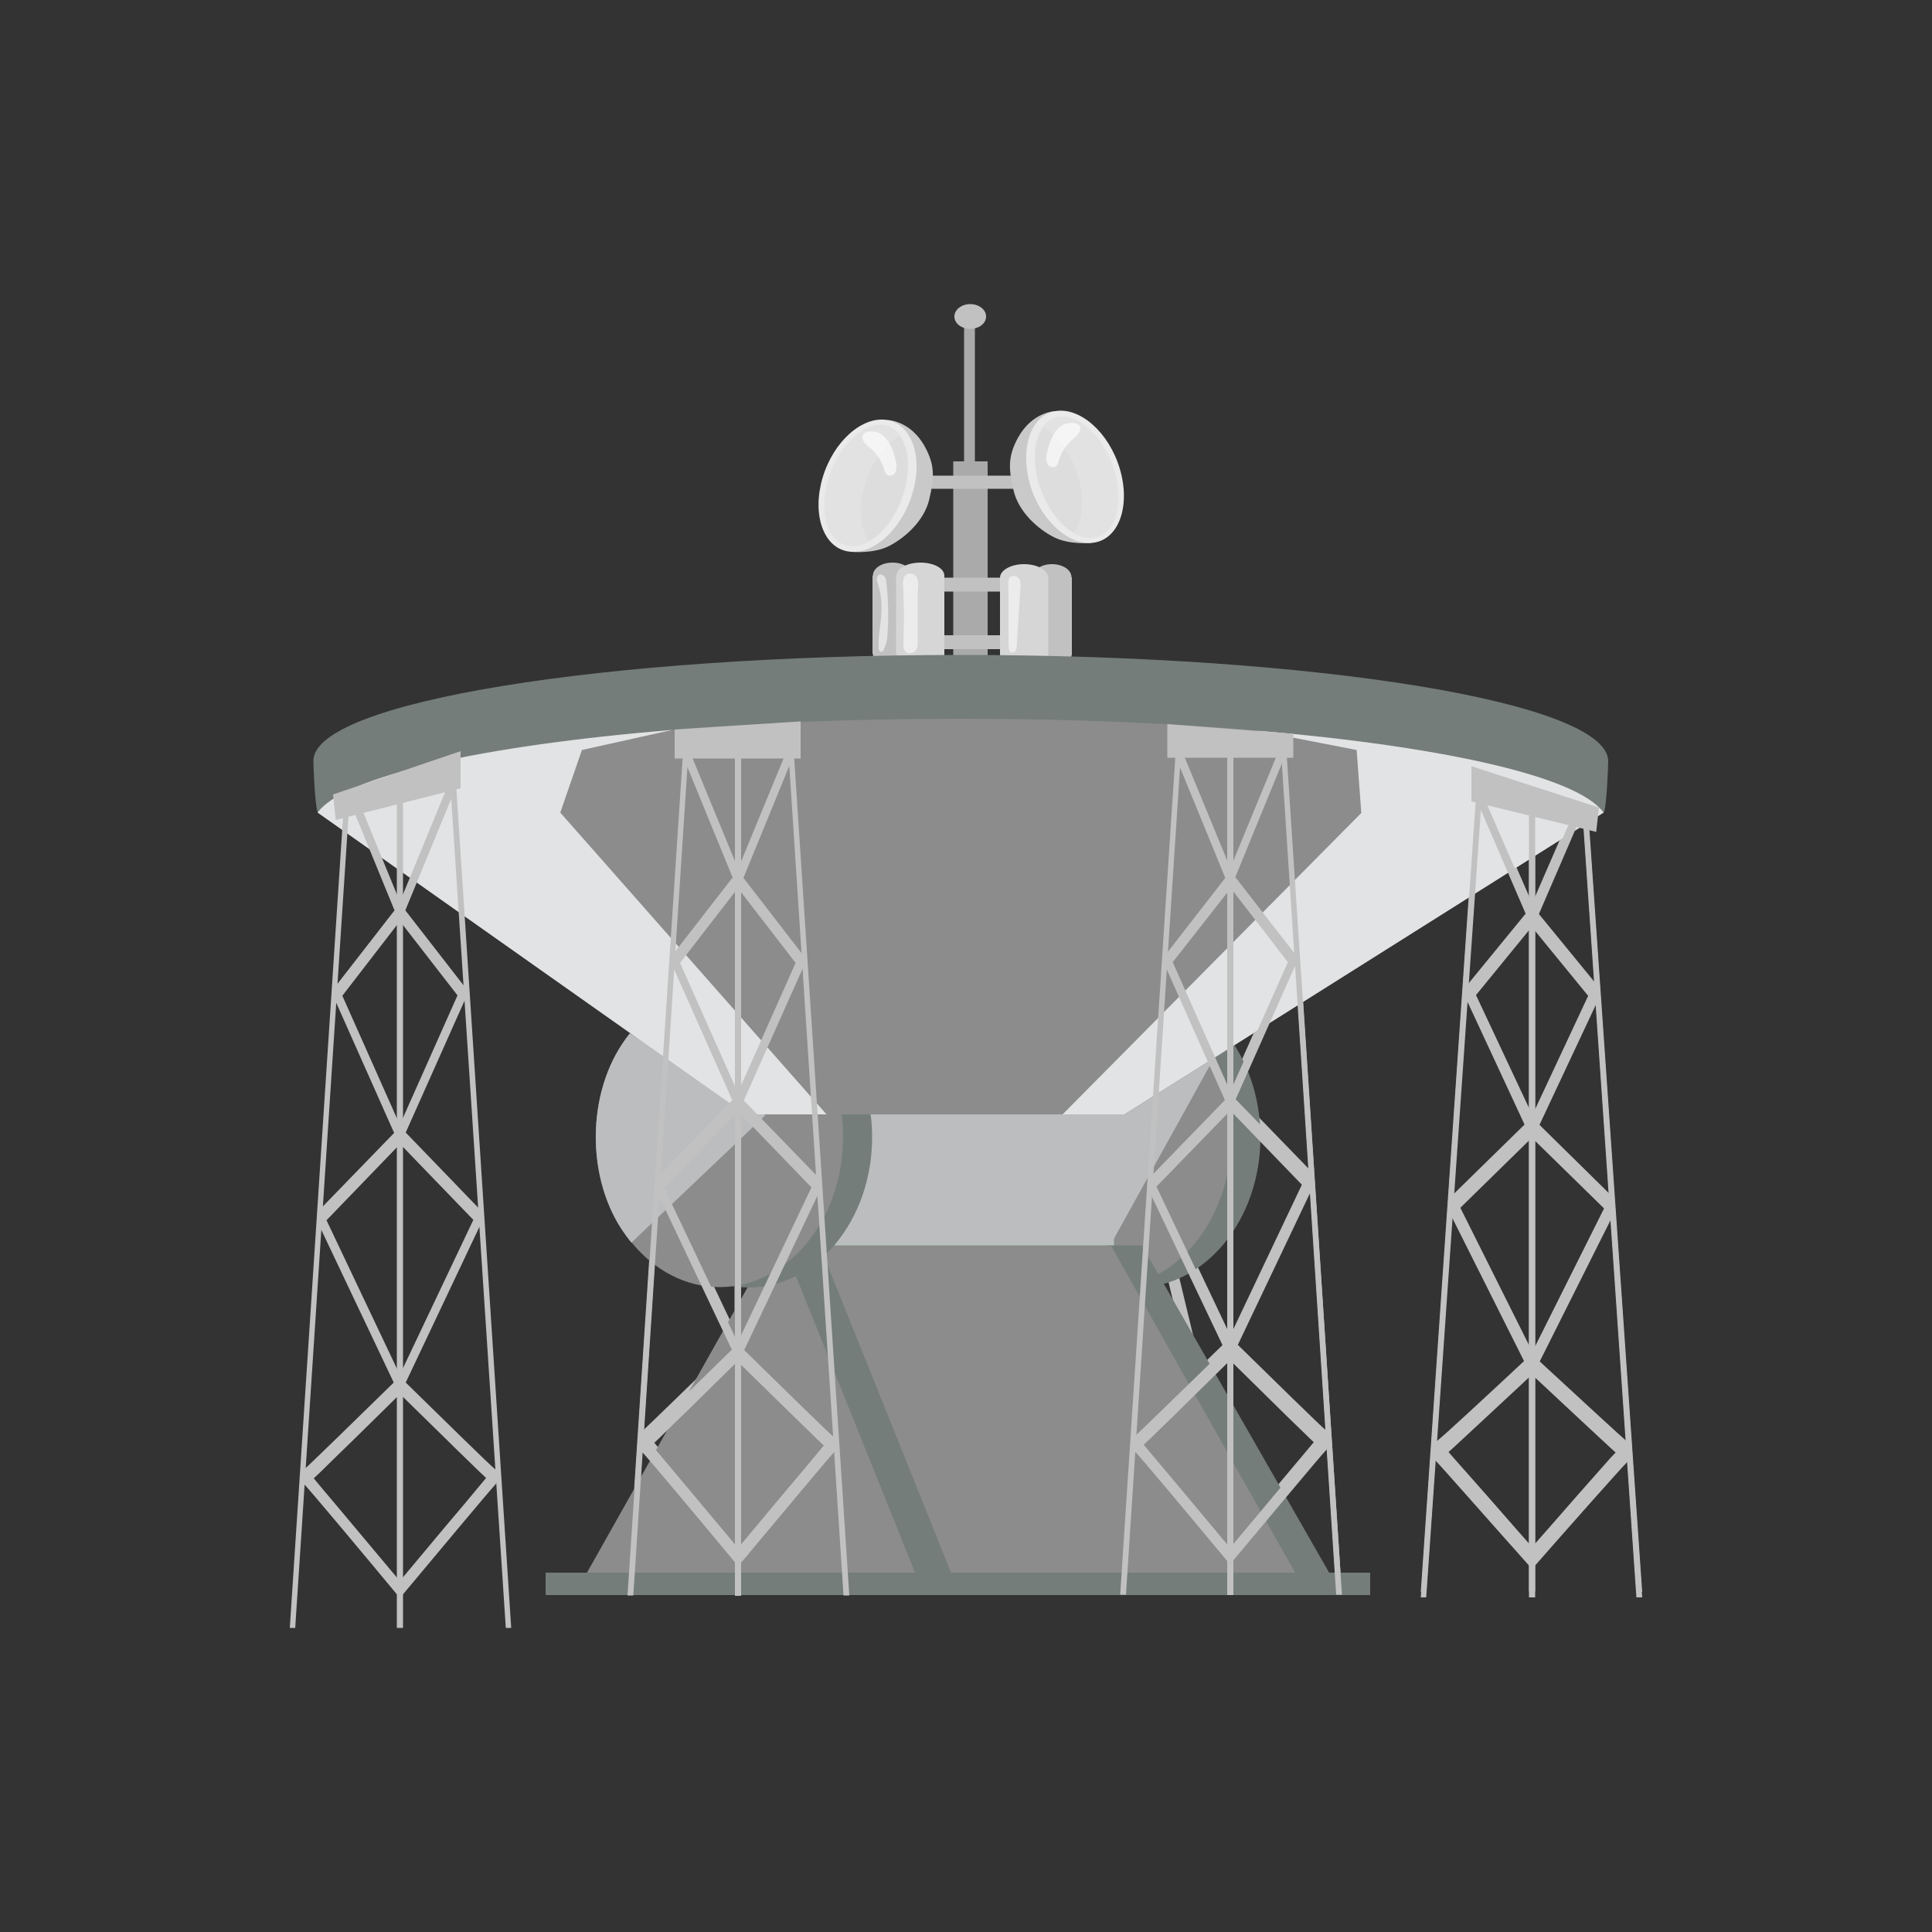 <?xml version="1.0" encoding="utf-8"?>
<!-- Generator: Adobe Illustrator 24.2.3, SVG Export Plug-In . SVG Version: 6.00 Build 0)  -->
<svg version="1.1" id="Layer_1" xmlns="http://www.w3.org/2000/svg" xmlns:xlink="http://www.w3.org/1999/xlink" x="0px" y="0px"
	 viewBox="0 0 500 500" style="enable-background:new 0 0 500 500;" xml:space="preserve">
<rect x="0" y="0" width="500" height="500" fill="#333333" stroke="none"/>
<style type="text/css">
	.st0{fill:#AAAAAA;}
	.st1{fill:#C1C1C1;}
	.st2{fill:#D6D6D6;}
	.st3{opacity:0.54;}
	.st4{fill:#FFFFFF;}
	.st5{fill:#C9C9C9;}
	.st6{fill:#EAEAEA;}
	.st7{fill:#E2E2E2;}
	.st8{fill:#DDDDDD;}
	.st9{opacity:0.66;}
	.st10{fill:#747D79;}
	.st11{fill:#8B8C8B;}
	.st12{fill:#B6C2BA;}
	.st13{fill:#545C59;}
	.st14{fill:#BBBDBF;}
	.st15{fill:#E2E3E4;}
</style>
<g>
	<rect x="246.7" y="119.4" class="st0" width="8.9" height="106.4"/>
	<rect x="234.7" y="149.5" class="st1" width="33.5" height="3.6"/>
	<rect x="234.7" y="164.4" class="st1" width="33.5" height="3.6"/>
	<path class="st1" d="M231,145.6c-2.9,0-5.1,1.5-5.1,3.4h-0.1v20.2h0.1c0,1.9,2.3,3.4,5.1,3.4s5.1-1.5,5.1-3.4V149
		C236.1,147.1,233.8,145.6,231,145.6z"/>
	<path class="st2" d="M238.2,145.6c-3.4,0-6.2,1.5-6.2,3.4h-0.1v20.2h0.1c0,1.9,2.8,3.4,6.2,3.4s6.2-1.5,6.2-3.4V149
		C244.4,147.1,241.7,145.6,238.2,145.6z"/>
	<path class="st1" d="M272.2,146c2.9,0,5.1,1.5,5.1,3.4h0.1v20.2h-0.1c0,1.9-2.3,3.4-5.1,3.4s-5.1-1.5-5.1-3.4v-20.1
		C267.1,147.6,269.4,146,272.2,146z"/>
	<path class="st2" d="M265,146c3.4,0,6.2,1.5,6.2,3.4h0.1v20.2h-0.1c0,1.9-2.8,3.4-6.2,3.4s-6.2-1.5-6.2-3.4v-20.1
		C258.8,147.6,261.6,146,265,146z"/>
	<g class="st3">
		<path class="st4" d="M233.7,151.1c0.3,5.2,0.3,10.4,0.1,15.6c0,0.9,0.1,2,1.2,2.3c0.8,0.2,1.6-0.2,2.1-0.8c0.3-0.6,0.5-1.3,0.4-2
			c0-4.2,0-8.5,0-12.7c0-1.2,0.7-4.2-1.2-4.9C234.1,147.8,233.6,150,233.7,151.1z"/>
	</g>
	<g class="st3">
		<path class="st4" d="M261,164.1c0,1.3,0,2.6,0.1,3.8c0,0.3,0.2,0.7,0.5,0.9c0.4,0.2,0.9,0,1.2-0.3c0.2-0.3,0.3-0.6,0.3-1
			c0.3-4.8,0.6-9.6,0.9-14.3c0.1-1.1,0.6-3.7-1.3-4.1c-2.3-0.4-1.7,2.5-1.7,3.5C261,156.4,261,160.2,261,164.1z"/>
	</g>
	<g class="st3">
		<path class="st4" d="M227,149.4c-0.1,0.4-0.1,0.9,0.1,1.3c0.8,2.4,1.1,5,1,7.6c-0.1,3.2-0.9,6.4-0.7,9.6c0,0.3,0.2,0.7,0.6,0.8
			c0.3,0,0.6-0.2,0.7-0.5c0.6-1.3,1-2.8,1-4.2c0.3-4.6,0.2-9.3-0.4-13.9C229.2,148.9,227.5,148,227,149.4z"/>
	</g>
	<rect x="218.1" y="223.6" class="st1" width="65.7" height="5.2"/>
	<rect x="218.1" y="209.7" class="st1" width="65.7" height="1.5"/>
	<rect x="218.1" y="214.4" class="st1" width="65.7" height="0.7"/>
	<rect x="218.1" y="209.7" class="st1" width="1.2" height="19.1"/>
	<rect x="228.2" y="209.7" class="st1" width="1.2" height="19.1"/>
	<rect x="240.5" y="209.7" class="st1" width="1.2" height="19.1"/>
	<rect x="250.3" y="209.7" class="st1" width="1.2" height="19.1"/>
	<rect x="260.7" y="209.7" class="st1" width="1.2" height="19.1"/>
	<rect x="271.2" y="209.7" class="st1" width="1.2" height="19.1"/>
	<rect x="282.6" y="209.7" class="st1" width="1.2" height="19.1"/>
	<rect x="249.3" y="226.6" class="st1" width="4.7" height="178.9"/>
	<path class="st1" d="M180.7,406.6h-0.3c-0.8-0.1-1.3-0.7-1.2-1.4c0.1-0.5,10.7-44.6,21.3-88.2c6.2-25.6,11.1-46.1,14.7-60.7
		c2.1-8.7,3.8-15.5,4.9-20.1c2-8,2-8,2.4-8.3c0.6-0.5,1.5-0.5,2.1,0c0.4,0.3,0.5,0.8,0.4,1.2c-1,3.3-28.4,116.8-42.8,176.5
		C181.9,406.3,181.3,406.7,180.7,406.6z M224.6,229.6L224.6,229.6z"/>
	<path class="st1" d="M199.1,406.6c-0.7,0.1-1.4-0.4-1.5-1.2c0-0.9,26.1-135.6,34-176.9c0.2-0.7,1-1.1,1.7-1
		c0.8,0.1,1.4,0.7,1.2,1.3c-0.3,1.7-33.6,173.6-34,176.6C200.4,406.2,199.8,406.7,199.1,406.6z M200.6,405.5L200.6,405.5z"/>
	<path class="st1" d="M200,401.6c-0.2,0-0.4-0.1-0.6-0.2l-14-17.5c-0.1-0.1-0.1-0.3-0.1-0.4c0.1-0.2,0.2-0.3,0.3-0.3l18.5-8.5
		L192.5,354c-0.1-0.2,0-0.5,0.2-0.6c0,0,0,0,0.1,0l17-7.8l-10.2-20.8c-0.1-0.2,0-0.5,0.2-0.6c0,0,0,0,0,0l15.4-7.2l-9.1-19.6
		c-0.1-0.2,0-0.5,0.3-0.6c0,0,0,0,0,0l14-6.9l-9.1-13.7c-0.1-0.2-0.1-0.5,0.1-0.6c0,0,0,0,0,0l13.7-9.5l-7.5-16
		c-0.1-0.1,0-0.3,0.1-0.4c0.1-0.1,0.3-0.2,0.5-0.3l10.4-1.7l-6.8-14.2c-0.1-0.3,0-0.5,0.3-0.6c0,0,0.1,0,0.1,0l12.5-4.4
		c0.3-0.1,0.7,0,0.9,0.3c0.1,0.2,0,0.5-0.2,0.7c0,0-0.1,0-0.1,0l-11.9,4.2l6.9,14.3c0.1,0.1,0.1,0.3,0,0.4c-0.1,0.1-0.3,0.2-0.5,0.3
		l-10.4,1.7l7.4,15.7c0.1,0.2,0,0.5-0.2,0.6l-13.6,9.5l9.1,13.8c0.1,0.2,0.1,0.5-0.2,0.7c0,0-0.1,0-0.1,0l-14.1,7l9.1,19.6
		c0.1,0.2,0,0.5-0.3,0.6c0,0,0,0,0,0l-15.5,7.1l10.2,20.8c0.1,0.2,0,0.5-0.3,0.6c0,0,0,0,0,0L194,354l11.6,20.6
		c0.1,0.2,0,0.5-0.2,0.6c0,0-0.1,0-0.1,0l-18.4,8.5l13.6,17c0.2,0.2,0.1,0.5-0.1,0.7c0,0-0.1,0.1-0.1,0.1
		C200.2,401.5,200.1,401.6,200,401.6z"/>
	<path class="st1" d="M321.7,406.6c-0.6,0.1-1.3-0.3-1.5-1c-14.4-59.8-41.7-173.2-42.8-176.5c-0.2-0.4,0-0.9,0.4-1.2
		c0.6-0.5,1.5-0.5,2.1,0c0.4,0.3,0.4,0.3,2.4,8.3c1.1,4.6,2.8,11.4,4.9,20.1c3.6,14.7,8.5,35.1,14.7,60.7
		c10.5,43.6,21.1,87.8,21.3,88.2c0.1,0.6-0.4,1.2-1.2,1.4L321.7,406.6z M277.7,229.6L277.7,229.6z M277.7,229.6L277.7,229.6z"/>
	<path class="st1" d="M303.2,406.6c-0.7,0.1-1.3-0.4-1.5-1.1c-0.4-3-33.7-174.9-34-176.6c-0.1-0.6,0.4-1.2,1.3-1.3
		c0.7-0.1,1.5,0.3,1.7,1c8,41.3,34,176,34,176.9C304.5,406.2,303.9,406.7,303.2,406.6z M301.7,405.5
		C301.7,405.5,301.7,405.5,301.7,405.5C301.7,405.5,301.7,405.5,301.7,405.5z"/>
	<path class="st1" d="M302.4,401.6c-0.1,0-0.3,0-0.4-0.1c-0.2-0.1-0.4-0.4-0.3-0.6c0,0,0-0.1,0.1-0.1l13.6-17l-18.4-8.5
		c-0.3-0.1-0.4-0.4-0.3-0.6c0,0,0-0.1,0-0.1l11.6-20.6l-16.9-7.8c-0.3-0.1-0.4-0.4-0.3-0.6c0,0,0,0,0,0l10.2-20.8l-15.4-7.2
		c-0.3-0.1-0.4-0.3-0.3-0.6c0,0,0,0,0,0l9.1-19.6l-14.1-7c-0.2-0.1-0.4-0.4-0.3-0.6c0,0,0-0.1,0-0.1l9.1-13.8l-13.6-9.5
		c-0.2-0.1-0.3-0.4-0.2-0.6l7.4-15.7l-10.4-1.7c-0.2,0-0.4-0.1-0.5-0.3c-0.1-0.1-0.1-0.3,0-0.4l6.9-14.3l-11.9-4.2
		c-0.3-0.1-0.4-0.3-0.4-0.6c0,0,0-0.1,0-0.1c0.2-0.3,0.6-0.4,0.9-0.3l12.5,4.4c0.3,0.1,0.4,0.3,0.4,0.6c0,0,0,0.1,0,0.1l-6.8,14.2
		l10.4,1.7c0.2,0,0.4,0.1,0.5,0.3c0.1,0.1,0.1,0.3,0,0.4l-7.5,16l13.7,9.5c0.2,0.1,0.3,0.4,0.2,0.6c0,0,0,0,0,0l-9.1,13.7l14,6.9
		c0.2,0.1,0.4,0.4,0.3,0.6c0,0,0,0,0,0l-9.1,19.6l15.4,7.2c0.3,0.1,0.4,0.4,0.3,0.6c0,0,0,0,0,0l-10.2,20.8l17,7.8
		c0.3,0.1,0.4,0.4,0.3,0.6c0,0,0,0,0,0.1l-11.6,20.6l18.5,8.5c0.1,0.1,0.3,0.2,0.3,0.3c0.1,0.1,0,0.3-0.1,0.4l-14,17.5
		C302.8,401.5,302.6,401.6,302.4,401.6z"/>
	<rect x="238.7" y="123.1" class="st1" width="26.2" height="3.4"/>
	<path class="st5" d="M282.5,140.5c0,0-5.7,0.6-9.8-1.5s-9.1-6.5-10.4-12.1s-1.5-8.8,1.2-13.7c3.8-6.8,9.7-6.8,9.7-6.8L282.5,140.5z
		"/>
	<path class="st6" d="M266.6,125.5c2.8,9.4,10.3,16,16.7,14.9s9.3-9.7,6.5-19.1s-10.3-16-16.7-14.9S263.9,116.1,266.6,125.5z"/>
	<path class="st7" d="M268.8,125.3c2.6,8.6,9.1,14.8,14.5,13.9s7.7-8.8,5.1-17.4s-9.1-14.8-14.5-13.9S266.2,116.6,268.8,125.3z"/>
	<path class="st8" d="M269,125.2c-1.8-5.9-1.2-11.4,1-14.6c3.8,2.2,7.3,6.9,9,12.7c1.7,5.8,1.2,11.4-1,14.6
		C274.2,135.7,270.7,131,269,125.2z"/>
	<g class="st9">
		<path class="st4" d="M279.5,111.5c-0.4,0.9-1.1,1.6-1.9,2.2c-1.7,1.5-3,3.4-3.6,5.6c-0.2,0.6-0.4,1.4-1.2,1.6
			c-0.8,0.1-1.5-0.3-1.8-1c-0.3-0.9-0.3-1.9,0-2.9c0.6-2.4,1.3-5,3.6-6.7C276.3,108.9,280.3,109.1,279.5,111.5z"/>
	</g>
	<path class="st5" d="M220.3,142.8c0,0,5.7,0.6,9.8-1.5s9.1-6.5,10.4-12.1s1.5-8.8-1.2-13.7c-3.8-6.8-9.7-6.8-9.7-6.8L220.3,142.8z"
		/>
	<path class="st6" d="M236.1,127.8c-2.8,9.4-10.3,16-16.7,14.9s-9.3-9.7-6.5-19.1s10.3-16,16.7-14.9S239,118.4,236.1,127.8z"/>
	<path class="st7" d="M234,127.5c-2.6,8.6-9.1,14.8-14.5,13.8s-7.7-8.8-5.1-17.4s9.1-14.8,14.5-13.9S236.6,118.9,234,127.5z"/>
	<path class="st8" d="M233.8,127.4c1.8-5.9,1.2-11.4-1-14.6c-3.8,2.2-7.3,6.9-9,12.7c-1.7,5.8-1.2,11.4,1,14.6
		C228.6,137.9,232.1,133.2,233.8,127.4z"/>
	<g class="st9">
		<path class="st4" d="M223.3,113.8c0.4,0.9,1.1,1.6,1.9,2.1c1.7,1.5,3,3.4,3.6,5.6c0.2,0.6,0.4,1.4,1.2,1.6c0.8,0.1,1.5-0.3,1.8-1
			c0.3-0.9,0.3-1.9,0-2.9c-0.6-2.4-1.3-5-3.6-6.7C226.5,111.1,222.5,111.3,223.3,113.8z"/>
	</g>
	<path class="st1" d="M250.3,398.8c-0.4,0-1,0-1.7-0.1c-1.3-0.1-3.2-0.3-5.6-0.6c-4.1-0.5-9.7-1.3-16.8-2.3
		c-12-1.7-24.1-3.6-24.3-3.6c-0.4-0.1-0.6-0.3-0.5-0.6c0.1-0.3,0.5-0.5,0.8-0.4c17.6,2.7,44.1,6.6,48,6.6h0.1
		c0.3-1.9,0.5-3.8,0.6-5.6l-47.5-9.4c-0.4-0.1-0.6-0.3-0.5-0.6l3.2-16.5c0-0.1,0.1-0.3,0.3-0.4c0.2-0.1,0.3-0.1,0.5-0.1l43.4,5v-7.3
		l-41.8-6.3c-0.3,0-0.6-0.3-0.6-0.6c0,0,0,0,0,0l3.8-19.5c0-0.2,0.1-0.3,0.3-0.4c0.2-0.1,0.3-0.1,0.5-0.1l37.8,4.4V333l-36.4-4.1
		c-0.2,0-0.3-0.1-0.4-0.2c-0.1-0.1-0.2-0.3-0.1-0.4l2.6-13.5c0.1-0.3,0.4-0.5,0.7-0.5l34.4,2.2v-5.9l-33-3.3c-0.2,0-0.3-0.1-0.5-0.2
		c-0.1-0.1-0.2-0.3-0.1-0.4l3.3-16.9c0.1-0.3,0.4-0.5,0.7-0.5l29.5,1.4l-0.6-6.7l-27.4-2.2c-0.2,0-0.3-0.1-0.5-0.2
		c-0.1-0.1-0.2-0.3-0.1-0.4l2.6-13.7c0.1-0.3,0.4-0.5,0.7-0.5l24.5,1.5l-0.1-7.6l-22.8-1.6c-0.2,0-0.3-0.1-0.5-0.2
		c-0.1-0.1-0.2-0.2-0.1-0.4l1.8-13.8c0.1-0.3,0.4-0.5,0.7-0.5l21,1.4l0.6-6.4l-19.5-1.2c-0.4,0-0.7-0.3-0.6-0.6
		c0.1-0.3,0.4-0.5,0.7-0.5l20.2,1.3c0.4,0,0.7,0.3,0.6,0.6l-0.7,7.5c0,0.2-0.1,0.3-0.2,0.4c-0.2,0.1-0.3,0.1-0.5,0.1l-21-1.4
		l-1.7,12.7l22.8,1.6c0.3,0,0.6,0.2,0.6,0.5l0.1,8.6c0,0.2-0.1,0.3-0.2,0.4c-0.2,0.1-0.3,0.2-0.5,0.1l-24.6-1.5l-2.4,12.7L251,283
		c0.3,0,0.6,0.2,0.6,0.5l0.7,7.8c0,0.2-0.1,0.3-0.2,0.4c-0.2,0.1-0.3,0.2-0.5,0.1l-29.6-1.4l-3.1,15.9l32.9,3.3
		c0.3,0,0.6,0.2,0.6,0.5v6.9c0,0.2-0.1,0.3-0.2,0.4c-0.2,0.1-0.3,0.2-0.5,0.1l-34.5-2.2l-2.4,12.5l36.3,4.1c0.3,0,0.6,0.2,0.6,0.5
		l-0.1,8.5c0,0.2-0.1,0.3-0.2,0.4c-0.2,0.1-0.4,0.1-0.6,0.1l-37.9-4.4l-3.6,18.5L251,362c0.3,0,0.5,0.2,0.6,0.5v8.3
		c0,0.2-0.1,0.3-0.2,0.4c-0.2,0.1-0.4,0.2-0.6,0.1l-43.5-5.1l-3,15.5l47.5,9.4c0.3,0,0.5,0.3,0.5,0.5c0,0.6-0.3,5.6-0.7,6.6
		C251.4,398.7,251.1,398.8,250.3,398.8z"/>
	<path class="st1" d="M252.9,398.8c-0.8,0-1.1-0.1-1.3-0.5c-0.5-1-0.7-6.1-0.7-6.6c0-0.3,0.2-0.5,0.5-0.5l47.5-9.4l-3-15.5l-43.5,5
		c-0.2,0-0.4,0-0.6-0.1c-0.1-0.1-0.2-0.2-0.2-0.4v-8.3c0-0.3,0.3-0.5,0.6-0.5l41.7-6.3l-3.6-18.5l-37.9,4.4c-0.2,0-0.4,0-0.6-0.1
		c-0.1-0.1-0.2-0.2-0.2-0.4v-8.5c0-0.3,0.3-0.5,0.6-0.5l36.3-4.1l-2.4-12.5l-34.5,2.2c-0.2,0-0.4,0-0.5-0.1
		c-0.1-0.1-0.2-0.2-0.2-0.4v-6.9c0-0.3,0.3-0.5,0.6-0.5l32.9-3.3l-3.1-15.9l-29.6,1.4c-0.2,0-0.4,0-0.5-0.1
		c-0.1-0.1-0.2-0.3-0.2-0.4l0.7-7.8c0.1-0.3,0.3-0.5,0.6-0.5l27.2-2.2l-2.5-12.7l-24.6,1.5c-0.2,0-0.4,0-0.5-0.1
		c-0.1-0.1-0.2-0.2-0.2-0.4l0.1-8.6c0-0.3,0.3-0.5,0.6-0.5l22.7-1.6l-1.7-12.7l-21,1.4c-0.2,0-0.4,0-0.5-0.1
		c-0.1-0.1-0.2-0.2-0.2-0.4l-0.7-7.5c0-0.3,0.3-0.6,0.6-0.6l20.2-1.3c0.3-0.1,0.7,0.2,0.7,0.5c0,0.3-0.2,0.6-0.6,0.6l-19.5,1.2
		l0.7,6.4l21-1.4c0.3-0.1,0.7,0.2,0.7,0.5l1.8,13.8c0,0.1,0,0.3-0.1,0.4c-0.1,0.1-0.3,0.2-0.5,0.2l-22.9,1.5l-0.1,7.6l24.5-1.5
		c0.3,0,0.6,0.1,0.7,0.5l2.6,13.7c0,0.1,0,0.3-0.1,0.4c-0.1,0.1-0.3,0.2-0.5,0.2L253,284l-0.6,6.7l29.5-1.4c0.3,0,0.6,0.2,0.7,0.5
		l3.3,16.9c0,0.1,0,0.3-0.1,0.4c-0.1,0.1-0.3,0.2-0.5,0.2l-32.9,3.3v5.9l34.4-2.2c0.3,0,0.6,0.1,0.7,0.5l2.6,13.5
		c0,0.1,0,0.3-0.1,0.4c-0.1,0.1-0.3,0.2-0.5,0.2l-36.5,4.2v7.4l37.8-4.4c0.2,0,0.4,0,0.5,0.1c0.1,0.1,0.2,0.2,0.3,0.4l3.8,19.5
		c0,0.3-0.2,0.5-0.6,0.6l-41.8,6.3v7.3l43.4-5c0.2,0,0.4,0,0.5,0.1c0.1,0.1,0.2,0.2,0.3,0.4l3.2,16.5c0,0.3-0.2,0.5-0.5,0.6
		l-47.5,9.4c0.1,1.9,0.3,3.8,0.6,5.6h0.1c3.9,0,30.4-3.9,48-6.6c0.3-0.1,0.7,0.1,0.8,0.4c0.1,0.3-0.2,0.6-0.5,0.6
		c-0.1,0-12.2,1.9-24.3,3.6c-7.1,1-12.7,1.8-16.8,2.3c-2.4,0.3-4.3,0.5-5.6,0.6C253.9,398.8,253.4,398.8,252.9,398.8z"/>
	<path class="st1" d="M223.5,406.6h-0.1c-0.8,0-1.4-0.6-1.4-1.2l18.2-176.7c0.2-0.7,0.9-1.2,1.6-1.1c0.8,0.1,1.4,0.6,1.4,1.2
		L225,405.6C224.8,406.3,224.2,406.7,223.5,406.6z"/>
	<rect x="235.7" y="198" class="st1" width="29.5" height="2.3"/>
	<rect x="236.4" y="187.6" class="st1" width="29.5" height="2.3"/>
	<rect x="236.2" y="177.2" class="st1" width="29.5" height="2.3"/>
	<rect x="244.4" y="206.9" class="st1" width="13.4" height="16.6"/>
	<rect x="249.5" y="81.9" class="st0" width="2.8" height="38.6"/>
	<path class="st1" d="M255.2,81.9c0,1.8-1.8,3.2-4.1,3.2s-4.1-1.4-4.1-3.2s1.9-3.2,4.1-3.2S255.2,80.1,255.2,81.9z"/>
	<rect x="218.1" y="223.1" class="st0" width="65.7" height="6.9"/>
	<path class="st1" d="M283.8,406.6c-0.7,0.1-1.3-0.4-1.5-1l-24.5-176.7c-0.1-0.6,0.5-1.2,1.3-1.3c0.7-0.1,1.4,0.3,1.6,1l24.5,176.7
		c0.1,0.6-0.5,1.2-1.3,1.3L283.8,406.6z"/>
	<rect x="174.1" y="402" class="st0" width="154.1" height="9.7"/>
	<g id="Layer_1-2">
		<polygon class="st1" points="382.1,203.1 383.5,203.1 369.1,412 367.7,412 		"/>
		<polygon class="st1" points="410.8,207 425,412 423.5,412 409.4,206.9 		"/>
		<rect x="395.7" y="203.1" class="st1" width="1.6" height="208.8"/>
		<path class="st1" d="M396.5,404.5c0.1,0,0.2-0.1,0.3-0.2c9.2-10.5,23.2-26.3,24.4-27.4c0.2-0.1,0.3-0.3,0.3-0.4
			c0.2-0.6,0.3-1.2,0.2-1.8c0-0.5-0.1-1-0.4-1.4c-0.1-0.1-0.1-0.2-0.2-0.2c-1.1-0.9-13.9-12.7-23.1-21.2l19.5-38.9
			c0.2-0.6,0.3-1.2,0.3-1.8c0-0.6-0.2-1.1-0.5-1.5l-19.3-19l15.3-32.6c0.2-0.6,0.3-1.2,0.3-1.8c0-0.5-0.1-1.1-0.4-1.5l-15.3-18.7
			l12-27.8c0.3-0.7,0-0.8-0.3-1.6s-1.3,0-1.3,0L396,235c-0.2,0.5-0.3,1.1-0.2,1.7c0,0.5,0.1,1,0.4,1.5l15.2,18.7l-15.3,32.7
			c-0.2,0.6-0.3,1.2-0.3,1.8c0,0.5,0.2,1.1,0.5,1.5l19.3,18.9l-19.5,39c-0.2,0.6-0.3,1.2-0.3,1.8c0,0.6,0.2,1.1,0.5,1.5l12.2,11.4
			c3.5,3.3,6.4,5.9,8.4,7.8l2,1.8l-2.1,2.2c-2,2.3-4.9,5.5-8.4,9.5c-6,6.9-12.1,13.8-12.2,13.9c-0.4,0.8-0.6,1.7-0.4,2.6
			C395.9,404,396.2,404.5,396.5,404.5z"/>
		<path class="st1" d="M396.5,404.5c0.3,0,0.6-0.5,0.7-1.2c0.2-0.9,0.1-1.8-0.4-2.6c-0.1-0.1-6.2-7-12.2-13.9
			c-3.5-4-6.4-7.2-8.4-9.5l-2-2.3l2-1.8c2-1.9,4.9-4.5,8.4-7.8l12.2-11.4c0.3-0.4,0.5-1,0.5-1.5c0.1-0.6,0-1.3-0.3-1.8l-19.5-39
			l19.3-18.9c0.3-0.4,0.5-1,0.5-1.5c0.1-0.6,0-1.2-0.3-1.8l-15.4-32.8l15.2-18.6c0.3-0.4,0.4-1,0.4-1.5c0-0.6,0-1.2-0.2-1.7
			l-12.9-29.7c-0.3-0.7-0.8-0.6-1,0.2c-0.3,0.9-0.2,1.9,0.1,2.8l12,27.8l-15.3,18.7c-0.3,0.5-0.4,1-0.4,1.5c0,0.6,0,1.2,0.3,1.7
			l15.3,32.6l-19.4,19c-0.3,0.4-0.5,1-0.5,1.5c-0.1,0.6,0,1.3,0.3,1.8l19.5,38.9c-9.2,8.6-21.9,20.4-23.1,21.2
			c-0.1,0-0.2,0.1-0.2,0.2c-0.2,0.4-0.4,0.9-0.4,1.4c-0.1,0.6,0,1.2,0.3,1.8c0.1,0.2,0.2,0.3,0.3,0.4c1.2,1.2,15.1,17,24.4,27.4
			C396.2,404.4,396.4,404.5,396.5,404.5z"/>
		<polygon class="st1" points="380.8,206 413,213.8 413.8,207.6 380.8,196.9 		"/>
		<polygon class="st1" points="332.8,190.9 331.4,190.9 345.8,411.3 347.2,411.3 		"/>
		<polygon class="st1" points="304.4,190.9 289.9,411.3 291.4,411.3 305.8,190.9 		"/>
		<rect x="317.6" y="190.9" class="st1" width="1.6" height="220.4"/>
		<path class="st1" d="M318.4,403.3c-0.1,0-0.2-0.1-0.3-0.2c-9.2-11.1-23.2-27.8-24.4-29c-0.2-0.1-0.3-0.3-0.3-0.5
			c-0.2-0.6-0.3-1.3-0.2-1.9c0-0.5,0.1-1,0.4-1.5c0.1-0.1,0.1-0.2,0.2-0.2c1.1-1,13.9-13.4,23.1-22.4l-19.4-41.1
			c-0.2-0.6-0.3-1.3-0.3-1.9c0-0.6,0.1-1.1,0.5-1.6l19.4-20l-15.3-34.4c-0.2-0.6-0.3-1.2-0.3-1.8c0-0.6,0.1-1.1,0.4-1.6l15.3-19.7
			l-12-29.3c-0.3-0.9-0.3-1.9-0.1-2.9c0.3-0.9,0.7-0.9,1-0.2l12.9,31.3c0.2,0.6,0.3,1.2,0.2,1.8c0,0.6-0.1,1.1-0.4,1.6l-15.2,19.7
			l15.3,34.6c0.2,0.6,0.3,1.3,0.3,1.9c0,0.6-0.2,1.1-0.5,1.6l-19.3,20l19.5,41.1c0.2,0.6,0.3,1.3,0.3,2c0,0.6-0.2,1.1-0.5,1.6
			c-0.1,0-6.2,6.1-12.2,12c-3.5,3.5-6.4,6.2-8.4,8.2l-2,1.9l2,2.4c2,2.4,4.9,5.8,8.4,10l12.2,14.6c0.4,0.8,0.6,1.8,0.4,2.7
			C319,402.9,318.7,403.3,318.4,403.3z"/>
		<path class="st1" d="M318.4,403.3c-0.3,0-0.6-0.5-0.7-1.2c-0.2-0.9-0.1-1.9,0.4-2.7l12.2-14.6l8.4-10l2-2.4l-2-1.9
			c-2-2-4.9-4.7-8.4-8.2c-6-5.9-12.2-11.9-12.2-12c-0.3-0.5-0.5-1-0.5-1.6c-0.1-0.7,0-1.4,0.3-2l19.5-41.1l-19.3-20
			c-0.3-0.5-0.5-1-0.5-1.6c0-0.7,0-1.3,0.3-1.9l15.4-34.6l-15.2-19.7c-0.3-0.5-0.4-1-0.4-1.6c0-0.6,0-1.2,0.2-1.8l12.9-31.3
			c0.3-0.8,0.8-0.7,1,0.2c0.3,0.9,0.3,2-0.1,2.9l-12,29.3l15.3,19.7c0.3,0.5,0.4,1,0.4,1.6c0,0.6,0,1.3-0.3,1.8l-15.2,34.5l19.4,20
			c0.3,0.5,0.5,1,0.5,1.6c0.1,0.7,0,1.3-0.3,1.9L320,347.7c9.2,9,21.9,21.5,23.1,22.4c0.1,0,0.2,0.1,0.2,0.2
			c0.2,0.4,0.4,0.9,0.4,1.5c0.1,0.7,0,1.3-0.2,1.9c-0.1,0.2-0.2,0.3-0.3,0.5c-1.2,1.2-15.1,17.9-24.4,29
			C318.7,403.3,318.5,403.4,318.4,403.3z"/>
		<polygon class="st1" points="334.7,194.7 302.1,194.7 302.1,186 334.7,188.4 		"/>
		<polygon class="st1" points="205.3,191.1 203.9,191.1 218.3,411.4 219.8,411.4 		"/>
		<polygon class="st1" points="176.9,191.1 162.4,411.4 163.9,411.4 178.3,191.1 		"/>
		<rect x="190.1" y="191.1" class="st1" width="1.6" height="220.4"/>
		<path class="st1" d="M190.9,403.5c-0.1,0-0.2-0.1-0.3-0.2c-9.2-11.1-23.2-27.8-24.4-29c-0.2-0.1-0.3-0.3-0.3-0.4
			c-0.2-0.6-0.3-1.3-0.2-1.9c0-0.5,0.1-1,0.4-1.5c0.1-0.1,0.1-0.2,0.2-0.2c1.1-1,13.9-13.4,23.1-22.4l-19.5-41.1
			c-0.2-0.6-0.3-1.3-0.3-1.9c0-0.6,0.2-1.1,0.5-1.6l19.4-20l-15.3-34.4c-0.2-0.6-0.3-1.2-0.3-1.8c0-0.6,0.1-1.1,0.4-1.6l15.3-19.7
			l-12-29.3c-0.3-0.9-0.3-2-0.1-2.9c0.3-0.9,0.7-0.9,1.1-0.2l12.9,31.3c0.2,0.6,0.3,1.2,0.2,1.8c0,0.6-0.1,1.1-0.4,1.6L176,247.7
			l15.4,34.6c0.2,0.6,0.3,1.3,0.3,1.9c0,0.6-0.2,1.1-0.5,1.6l-19.3,20l19.5,41.1c0.2,0.6,0.3,1.3,0.3,1.9c0,0.6-0.2,1.1-0.5,1.6
			c-0.1,0.1-6.2,6.1-12.2,12l-8.4,8.2l-2,1.9l2,2.4c2,2.4,4.9,5.8,8.4,10c6,7.3,12.1,14.6,12.2,14.6c0.4,0.8,0.6,1.8,0.4,2.7
			C191.5,403.1,191.2,403.5,190.9,403.5z"/>
		<path class="st1" d="M190.9,403.5c-0.3,0-0.6-0.5-0.7-1.2c-0.2-0.9,0-1.9,0.4-2.7c0.1-0.1,6.2-7.4,12.2-14.6
			c3.6-4.2,6.4-7.6,8.4-10l2-2.4l-1.9-1.9c-2-2-4.9-4.7-8.4-8.2c-6-5.9-12.2-11.9-12.2-12c-0.3-0.5-0.5-1-0.5-1.6
			c-0.1-0.7,0-1.3,0.3-1.9l19.5-41.1l-19.3-20c-0.3-0.5-0.5-1-0.5-1.6c-0.1-0.7,0-1.3,0.3-1.9l15.4-34.6L190.6,228
			c-0.3-0.5-0.4-1-0.4-1.6c0-0.6,0-1.2,0.2-1.8l12.9-31.3c0.3-0.8,0.8-0.7,1.1,0.2c0.3,1,0.2,2-0.1,2.9l-12,29.3l15.3,19.7
			c0.3,0.5,0.4,1,0.4,1.6c0,0.6,0,1.3-0.3,1.8l-15.3,34.4l19.3,20c0.3,0.5,0.5,1,0.5,1.6c0.1,0.7,0,1.3-0.3,1.9l-19.5,41.1
			c9.2,9,21.9,21.5,23.1,22.4c0.1,0.1,0.2,0.1,0.2,0.2c0.2,0.4,0.4,0.9,0.4,1.4c0.1,0.7,0,1.4-0.3,2c-0.1,0.2-0.2,0.3-0.3,0.4
			c-1.2,1.2-15.1,17.9-24.3,29C191.2,403.5,191,403.6,190.9,403.5z"/>
		<polygon class="st1" points="207.2,194.9 174.6,194.9 174.6,187.4 207.2,185.2 		"/>
		<path class="st10" d="M326.2,294.3c0,21.5-14.4,38.9-32,38.9s-32-17.4-32-38.9s14.4-38.9,32-38.9S326.2,272.8,326.2,294.3z"/>
		<path class="st11" d="M318.6,294.3c0,21.5-14.4,38.9-32,38.9s-32-17.4-32-38.9s14.4-38.9,32-38.9S318.6,272.8,318.6,294.3z"/>
		<rect x="211.7" y="288.5" class="st12" width="76.6" height="56.2"/>
		<polygon class="st10" points="295.5,322.3 286.3,322.3 334.8,407.2 344.1,407.2 		"/>
		<polygon class="st11" points="199.6,322.3 151.8,407.2 335.3,407.2 287.5,322.3 		"/>
		<polygon class="st10" points="212.1,322.3 202.8,322.3 236.9,407.2 246.2,407.2 		"/>
		<rect x="141.2" y="407" class="st10" width="213.4" height="5.8"/>
		<rect x="236.5" y="288.5" class="st13" width="26.9" height="19.8"/>
		<rect x="239" y="296.9" class="st12" width="21.9" height="2.9"/>
		<rect x="239" y="302.6" class="st12" width="21.9" height="2.9"/>
		<rect x="239" y="291.2" class="st12" width="21.9" height="2.9"/>
		<polygon class="st14" points="207.5,322 287.5,322 314.2,273.8 200,286.4 		"/>
		<path class="st10" d="M225.3,288.4H195v-24.5h-14.7V259c-11,6.2-18.6,19.7-18.6,35.3c0,21.5,14.4,38.9,32,38.9s32-17.4,32-38.9
			C225.7,292.3,225.6,290.3,225.3,288.4z"/>
		<path class="st11" d="M217.8,288.4H195v-24.5h-14.7V256c-14.9,3.3-26.1,19.2-26.1,38.2c0,21.5,14.4,38.9,32,38.9s32-17.4,32-38.9
			C218.2,292.3,218.1,290.3,217.8,288.4z"/>
		<path class="st14" d="M163,267.5c-10.9,13.2-11.8,36-2.1,50.7c0.8,1.2,1.6,2.3,2.5,3.4l34.7-33L163,267.5z"/>
		<polygon class="st11" points="291.1,288.4 415,210.3 413.1,194.1 241.9,173.2 91.2,194.1 82.3,210.3 192.9,288.4 		"/>
		<path class="st10" d="M81.1,196.9c0,1.1,0.4,12.3,1.2,13.4C92,196.6,162.8,186,248.6,186s156.6,10.6,166.4,24.4
			c0.8-1.1,1.2-12.3,1.2-13.4c0-15.2-75-27.5-167.5-27.5S81.1,181.7,81.1,196.9z"/>
		<path class="st15" d="M150.6,194.1l23.4-5.2c-49.5,4.1-85,12-91.8,21.4l110.7,78.1h21L145,210.3L150.6,194.1z"/>
		<path class="st15" d="M325.4,189.1l25.7,5l1.2,16.3L275,288.4h16l124-78.1C408.4,201,373.7,193.2,325.4,189.1z"/>
		<polygon class="st1" points="332.8,192.4 331.4,192.4 345.8,412.7 347.3,412.7 		"/>
		<polygon class="st1" points="304.4,192.4 289.9,412.7 291.4,412.7 305.8,192.4 		"/>
		<rect x="317.6" y="192.4" class="st1" width="1.6" height="220.4"/>
		<path class="st1" d="M318.4,404.8c-0.1,0-0.2-0.1-0.3-0.2c-9.2-11.1-23.2-27.8-24.4-29c-0.2-0.1-0.3-0.3-0.3-0.4
			c-0.2-0.6-0.3-1.3-0.2-2c0-0.5,0.1-1,0.4-1.4c0.1-0.1,0.1-0.2,0.2-0.2c1.1-1,13.9-13.4,23.1-22.4l-19.5-41
			c-0.2-0.6-0.3-1.3-0.3-1.9c0-0.6,0.1-1.1,0.5-1.6l19.4-20l-15.3-34.4c-0.2-0.6-0.3-1.2-0.3-1.8c0-0.6,0.1-1.1,0.4-1.6l15.3-19.7
			l-12-29.3c-0.3-0.9-0.3-2,0-2.9c0.3-0.9,0.7-0.9,1-0.2l12.9,31.3c0.2,0.6,0.3,1.2,0.2,1.8c0,0.6-0.2,1.1-0.4,1.6L303.5,249
			l15.4,34.6c0.2,0.6,0.3,1.3,0.3,1.9c0,0.6-0.2,1.1-0.5,1.6l-19.4,20l19.5,41.1c0.2,0.6,0.3,1.3,0.3,2c0,0.6-0.2,1.1-0.5,1.6
			l-12.2,12c-3.5,3.5-6.4,6.2-8.4,8.2l-2,1.9l2,2.4c2,2.4,4.9,5.8,8.4,10c6,7.2,12.1,14.5,12.2,14.6c0.4,0.8,0.6,1.8,0.4,2.7
			C319,404.3,318.7,404.8,318.4,404.8z"/>
		<path class="st1" d="M318.4,404.8c-0.3,0-0.6-0.5-0.7-1.2c-0.2-0.9,0-1.9,0.4-2.7c0.1-0.1,6.2-7.4,12.2-14.6
			c3.5-4.2,6.4-7.6,8.4-10l2-2.4l-2-1.9c-2-2-4.9-4.7-8.4-8.2l-12.2-12c-0.3-0.5-0.5-1-0.5-1.6c-0.1-0.7,0-1.3,0.3-2l19.5-41.1
			l-19.3-20c-0.3-0.5-0.5-1-0.5-1.6c-0.1-0.7,0-1.3,0.3-1.9l15.4-34.6l-15.2-19.7c-0.3-0.5-0.4-1-0.4-1.6c0-0.6,0-1.2,0.2-1.8
			l12.9-31.3c0.3-0.8,0.8-0.7,1,0.2c0.3,1,0.2,2-0.1,2.9l-12,29.3l15.3,19.7c0.3,0.5,0.4,1,0.4,1.6c0,0.6,0,1.3-0.3,1.8l-15.3,34.4
			l19.4,20c0.3,0.5,0.5,1,0.5,1.6c0.1,0.7,0,1.3-0.3,1.9l-19.5,41c9.2,9,21.9,21.5,23.1,22.4c0.1,0.1,0.2,0.1,0.2,0.2
			c0.2,0.4,0.4,0.9,0.4,1.4c0.1,0.7,0,1.3-0.2,2c-0.1,0.2-0.2,0.3-0.3,0.4c-1.2,1.2-15.1,17.9-24.4,29
			C318.7,404.7,318.6,404.8,318.4,404.8z"/>
		<polygon class="st1" points="334.7,196.1 302.1,196.1 302.1,187.4 334.7,189.9 		"/>
		<polygon class="st1" points="205.3,192.6 203.9,192.6 218.3,412.9 219.8,412.9 		"/>
		<polygon class="st1" points="176.9,192.6 162.4,412.9 163.9,412.9 178.3,192.6 		"/>
		<rect x="190.2" y="192.6" class="st1" width="1.6" height="220.4"/>
		<path class="st1" d="M190.9,405c-0.1,0-0.2-0.1-0.3-0.2c-9.2-11.1-23.2-27.8-24.4-29c-0.2-0.1-0.3-0.3-0.3-0.5
			c-0.2-0.6-0.3-1.3-0.2-1.9c0-0.5,0.1-1,0.4-1.5c0.1-0.1,0.1-0.2,0.2-0.2c1.1-0.9,13.9-13.4,23.1-22.4l-19.5-41.1
			c-0.2-0.6-0.3-1.3-0.3-1.9c0-0.6,0.2-1.2,0.5-1.6l19.4-20l-15.3-34.4c-0.2-0.6-0.3-1.2-0.3-1.9c0-0.6,0.1-1.1,0.4-1.6l15.3-19.7
			l-12-29.3c-0.3-0.9-0.3-1.9-0.1-2.9c0.3-0.8,0.8-0.9,1.1-0.2l12.9,31.3c0.2,0.6,0.3,1.2,0.2,1.8c0,0.6-0.2,1.1-0.4,1.6L176,249.2
			l15.4,34.6c0.2,0.6,0.3,1.3,0.3,1.9c0,0.6-0.2,1.2-0.5,1.7l-19.3,20l19.5,41.1c0.2,0.6,0.3,1.3,0.3,1.9c0,0.6-0.1,1.1-0.5,1.6
			c-0.1,0.1-6.2,6.1-12.2,12c-3.6,3.5-6.4,6.2-8.4,8.2l-1.9,1.8l2,2.4c2,2.4,4.9,5.8,8.4,10c6,7.2,12.1,14.5,12.2,14.6
			c0.4,0.8,0.6,1.8,0.4,2.7C191.5,404.5,191.2,405,190.9,405z"/>
		<path class="st1" d="M190.9,405c-0.3,0-0.6-0.5-0.7-1.2c-0.2-0.9,0-1.9,0.4-2.7c0.1-0.1,6.2-7.4,12.2-14.6c3.6-4.2,6.4-7.6,8.4-10
			l2-2.4l-2-1.9l-8.4-8.2c-6-5.9-12.2-11.9-12.2-12c-0.3-0.5-0.5-1-0.5-1.6c-0.1-0.7,0-1.3,0.3-1.9l19.6-41.2l-19.3-20
			c-0.3-0.5-0.5-1-0.5-1.6c-0.1-0.7,0-1.3,0.3-1.9l15.4-34.6l-15.2-19.7c-0.3-0.5-0.4-1-0.4-1.6c0-0.6,0-1.2,0.2-1.8l12.9-31.3
			c0.3-0.8,0.8-0.7,1.1,0.2c0.3,1,0.2,2-0.1,2.9l-12,29.3l15.3,19.8c0.3,0.5,0.4,1,0.4,1.6c0,0.6,0,1.3-0.3,1.9l-15.3,34.3l19.4,20
			c0.3,0.5,0.5,1.1,0.5,1.6c0.1,0.7,0,1.3-0.3,1.9l-19.5,41.1c9.2,9,21.9,21.5,23.1,22.4c0.1,0.1,0.2,0.1,0.2,0.2
			c0.2,0.4,0.4,0.9,0.4,1.5c0.1,0.7,0,1.3-0.2,1.9c-0.1,0.2-0.2,0.3-0.3,0.5c-1.2,1.2-15.1,17.9-24.4,29
			C191.2,405,191,405,190.9,405z"/>
		<polygon class="st1" points="207.2,196.3 174.6,196.3 174.6,188.8 207.2,186.7 		"/>
		<polygon class="st1" points="117.9,201 116.4,201 130.9,421.3 132.3,421.3 		"/>
		<polygon class="st1" points="89.2,205.1 75,421.3 76.4,421.3 90.6,205 		"/>
		<rect x="102.7" y="201" class="st1" width="1.6" height="220.3"/>
		<path class="st1" d="M103.5,413.4c-0.1,0-0.2-0.1-0.3-0.2c-9.2-11.1-23.2-27.8-24.4-29c-0.2-0.1-0.3-0.3-0.3-0.5
			c-0.2-0.6-0.3-1.3-0.3-1.9c0-0.5,0.2-1,0.4-1.4c0.1-0.1,0.1-0.2,0.2-0.2c1.1-0.9,13.9-13.4,23.1-22.4l-19.5-41.1
			c-0.2-0.6-0.3-1.3-0.3-1.9c0-0.6,0.2-1.1,0.5-1.6l19.4-20l-15.3-34.4c-0.2-0.6-0.3-1.2-0.3-1.9c0-0.6,0.1-1.1,0.4-1.6l15.3-19.7
			l-12-29.3c-0.3-0.8,0-0.8,0.3-1.7s1.3,0,1.3,0l12.3,30c0.2,0.6,0.3,1.2,0.2,1.8c0,0.6-0.1,1.1-0.4,1.6l-15.2,19.7l15.4,34.6
			c0.2,0.6,0.3,1.3,0.3,1.9c0,0.6-0.2,1.1-0.5,1.6l-19.3,20l19.5,41.1c0.2,0.6,0.3,1.3,0.3,2c0,0.6-0.2,1.1-0.5,1.6l-12.2,12
			c-3.6,3.5-6.4,6.2-8.4,8.2l-2,1.9l2,2.4c2,2.4,4.9,5.8,8.4,10c6,7.2,12.2,14.5,12.2,14.6c0.4,0.8,0.6,1.8,0.4,2.7
			C104.1,413,103.8,413.4,103.5,413.4z"/>
		<path class="st1" d="M103.5,413.4c-0.3,0-0.6-0.5-0.7-1.2c-0.2-0.9-0.1-1.9,0.4-2.7c0.1-0.1,6.2-7.4,12.2-14.6
			c3.6-4.2,6.4-7.6,8.4-10l2-2.4l-2-1.9c-2-2-4.9-4.7-8.4-8.2c-6-5.9-12.2-11.9-12.2-12c-0.3-0.5-0.5-1-0.5-1.6
			c-0.1-0.7,0-1.3,0.3-2l19.5-41.1l-19.3-20c-0.3-0.5-0.5-1-0.5-1.6c0-0.7,0-1.3,0.3-1.9l15.4-34.6L103.2,238
			c-0.3-0.5-0.4-1-0.4-1.6c0-0.6,0-1.2,0.2-1.8l12.9-31.3c0.3-0.8,0.8-0.7,1,0.2c0.3,0.9,0.3,2,0,2.9l-12,29.2l15.3,19.7
			c0.3,0.5,0.4,1,0.4,1.6c0,0.6,0,1.3-0.3,1.9L105,293.1l19.3,20c0.3,0.5,0.5,1,0.5,1.6c0.1,0.7,0,1.3-0.3,1.9L105,357.8
			c9.2,9,21.9,21.5,23.1,22.4c0.1,0.1,0.2,0.1,0.2,0.2c0.2,0.4,0.4,0.9,0.4,1.4c0.1,0.7,0,1.3-0.2,1.9c-0.1,0.2-0.2,0.3-0.3,0.5
			c-1.2,1.2-15.1,17.9-24.4,29C103.7,413.3,103.6,413.4,103.5,413.4z"/>
		<polygon class="st1" points="119.2,204 86.9,212.2 86.2,205.6 119.2,194.4 		"/>
		<polygon class="st1" points="382.1,204.6 383.6,204.6 369.1,413.4 367.7,413.4 		"/>
		<polygon class="st1" points="410.8,208.5 425,413.4 423.5,413.4 409.4,208.4 		"/>
		<rect x="395.7" y="204.6" class="st1" width="1.6" height="208.8"/>
		<path class="st1" d="M396.5,405.9c0.1,0,0.2-0.1,0.3-0.2c9.2-10.5,23.2-26.3,24.4-27.4c0.2-0.1,0.3-0.3,0.3-0.4
			c0.2-0.6,0.3-1.2,0.2-1.8c0-0.5-0.1-0.9-0.4-1.4c-0.1-0.1-0.1-0.2-0.2-0.2c-1.1-0.9-13.9-12.7-23.1-21.2l19.5-38.9
			c0.2-0.6,0.3-1.2,0.3-1.8c0-0.6-0.2-1.1-0.5-1.5L398,292l15.3-32.6c0.2-0.6,0.3-1.2,0.3-1.8c0-0.5-0.1-1.1-0.4-1.5l-15.3-18.7
			l12-27.8c0.3-0.7,0-0.8-0.3-1.6s-1.3,0-1.3,0L396,236.4c-0.2,0.6-0.3,1.1-0.2,1.7c0,0.5,0.1,1,0.4,1.5l15.2,18.6l-15.3,32.8
			c-0.2,0.6-0.3,1.2-0.3,1.8c0,0.5,0.2,1.1,0.5,1.5l19.3,18.9l-19.5,39c-0.2,0.6-0.3,1.2-0.3,1.9c0,0.5,0.2,1.1,0.5,1.5
			c0.1,0.1,6.2,5.8,12.2,11.4c3.5,3.3,6.4,5.9,8.4,7.8l2,1.8l-2,2.3l-8.4,9.5c-6.1,6.8-12.2,13.8-12.2,13.8
			c-0.4,0.8-0.6,1.7-0.4,2.6C395.9,405.5,396.2,405.9,396.5,405.9z"/>
		<path class="st1" d="M396.5,405.9c0.3,0,0.6-0.4,0.7-1.2c0.2-0.9,0.1-1.8-0.4-2.6c-0.1-0.1-6.2-7-12.2-13.9l-8.4-9.5l-2-2.3l2-1.8
			c2-1.9,4.9-4.5,8.4-7.8c6-5.6,12.2-11.3,12.2-11.4c0.3-0.4,0.5-1,0.5-1.5c0.1-0.6,0-1.3-0.3-1.9l-19.5-39l19.3-18.9
			c0.3-0.4,0.5-1,0.5-1.5c0-0.6-0.1-1.2-0.3-1.8l-15.4-32.8l15.2-18.6c0.3-0.4,0.4-1,0.4-1.5c0-0.6,0-1.1-0.2-1.7l-12.9-29.7
			c-0.3-0.7-0.8-0.6-1,0.2c-0.3,0.9-0.3,1.9,0.1,2.8l12,27.8l-15.3,18.7c-0.3,0.5-0.4,1-0.4,1.5c0,0.6,0,1.2,0.3,1.8L395,292
			l-19.4,19c-0.3,0.4-0.5,1-0.5,1.5c-0.1,0.6,0,1.3,0.3,1.8l19.5,38.9c-9.2,8.6-21.9,20.4-23.1,21.2c-0.1,0.1-0.2,0.1-0.2,0.2
			c-0.2,0.4-0.4,0.9-0.4,1.4c-0.1,0.6,0,1.3,0.2,1.8c0.1,0.2,0.2,0.3,0.3,0.4c1.2,1.2,15.1,17,24.4,27.4
			C396.3,405.9,396.4,405.9,396.5,405.9z"/>
		<polygon class="st1" points="380.8,207.4 413.1,215.3 413.8,209 380.8,198.3 		"/>
	</g>
</g>
</svg>
